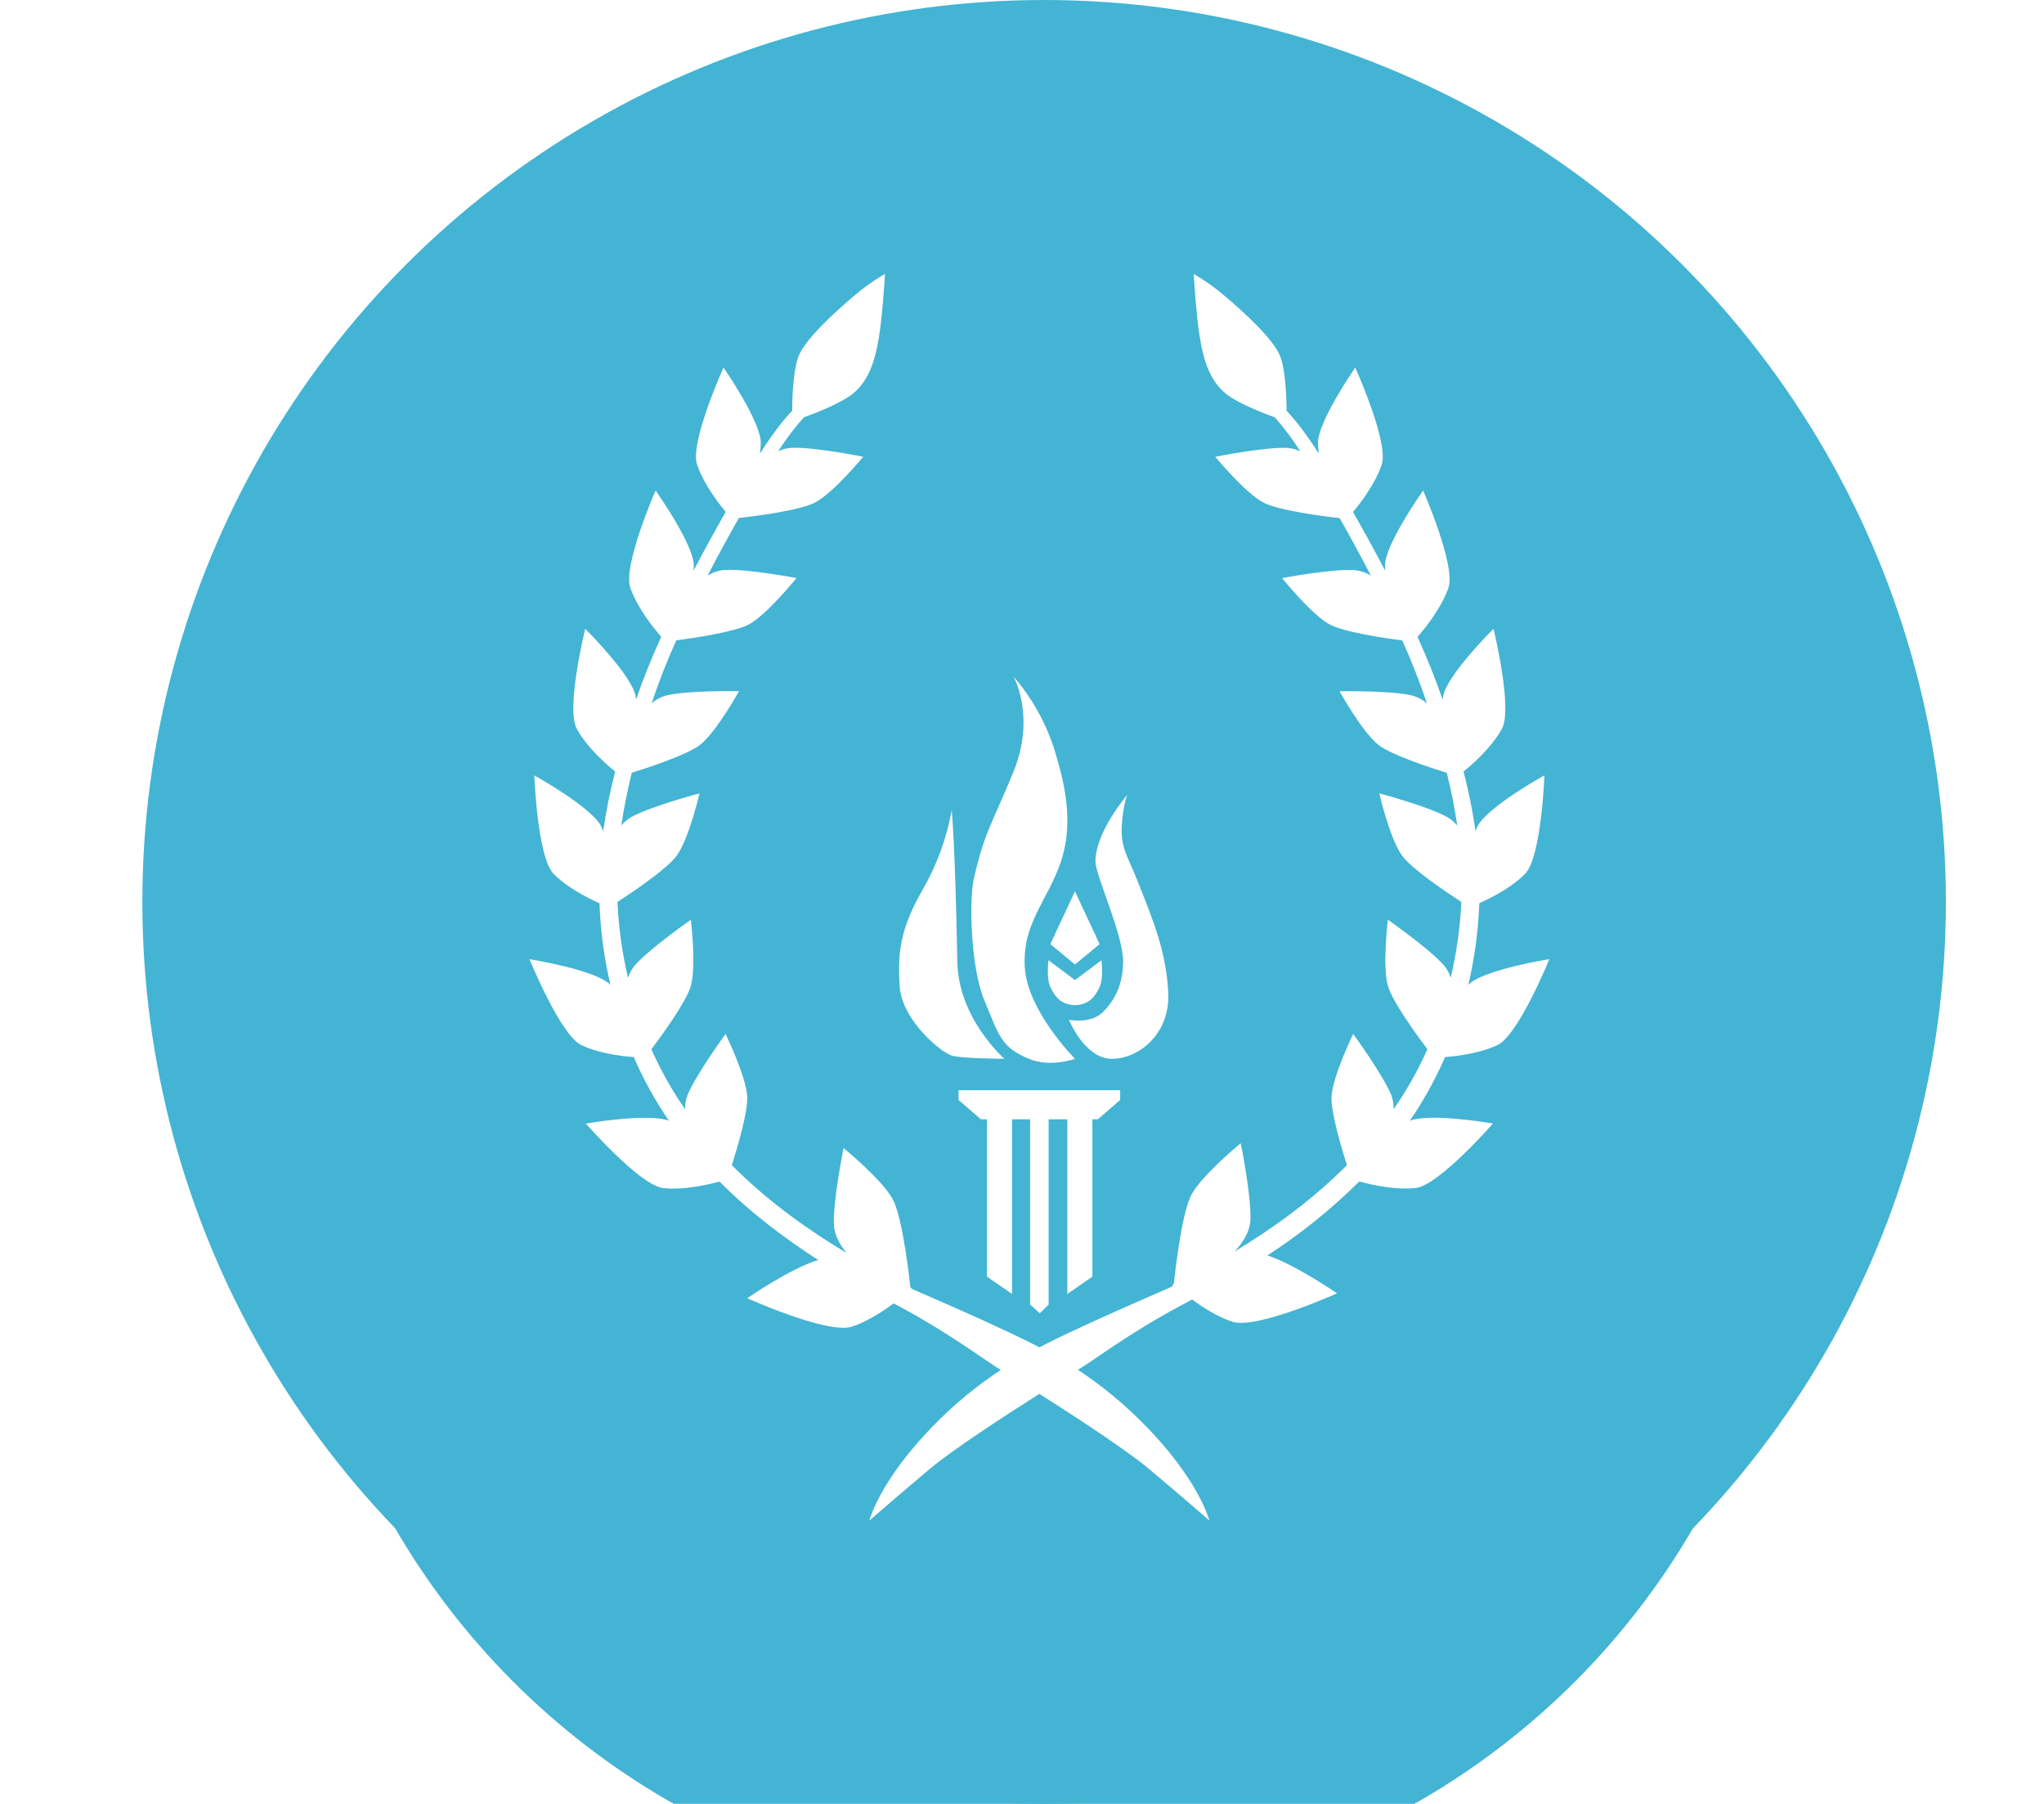 <svg width="34" height="30" viewBox="0 0 34 30" fill="none" xmlns="http://www.w3.org/2000/svg">
<g filter="url(#filter0_ii_185_510)">
<circle cx="17.368" cy="15" r="15" fill="#43B4D4"/>
</g>
<g filter="url(#filter1_d_185_510)">
<circle cx="17.367" cy="15" r="12.487" fill="#43B4D4"/>
</g>
<g clip-path="url(#clip0_185_510)">
<path d="M17.28 18.615H18.262L18.633 18.293V18.131H17.28H17.298H15.945V18.293L16.316 18.615H17.298" fill="white"/>
<path d="M18.171 18.398V21.231L17.754 21.52V18.252L18.171 18.398Z" fill="white"/>
<path d="M16.417 18.398V21.231L16.835 21.52V18.252L16.417 18.398Z" fill="white"/>
<path d="M17.443 21.696L17.296 21.841L17.135 21.696V18.373H17.443V21.696Z" fill="white"/>
<path d="M24.426 16.376L24.424 16.379C24.529 15.933 24.59 15.478 24.607 15.021L24.641 15.005C24.641 15.005 25.096 14.81 25.368 14.533C25.641 14.256 25.69 12.894 25.69 12.894C25.69 12.894 24.715 13.434 24.573 13.752C24.562 13.775 24.552 13.799 24.544 13.822C24.496 13.488 24.43 13.157 24.345 12.83L24.414 12.773C24.414 12.773 24.798 12.46 24.983 12.121C25.168 11.781 24.843 10.457 24.843 10.457C24.843 10.457 24.053 11.242 24.004 11.587C24.001 11.603 23.999 11.62 23.997 11.636C23.881 11.298 23.739 10.945 23.579 10.591L23.644 10.514C23.644 10.514 23.968 10.142 24.094 9.774C24.22 9.406 23.672 8.158 23.672 8.158C23.672 8.158 23.028 9.066 23.038 9.414C23.038 9.441 23.04 9.467 23.042 9.493C22.862 9.149 22.679 8.818 22.506 8.514L22.543 8.469C22.543 8.469 22.863 8.093 22.984 7.724C23.105 7.354 22.543 6.113 22.543 6.113C22.543 6.113 21.909 7.028 21.923 7.375C21.926 7.433 21.931 7.49 21.937 7.544C21.705 7.179 21.525 6.961 21.401 6.832C21.401 6.698 21.393 6.175 21.294 5.923C21.18 5.633 20.675 5.179 20.383 4.931C20.219 4.789 20.043 4.664 19.856 4.555C19.856 4.555 19.895 5.22 19.956 5.598C20.027 6.045 20.143 6.337 20.382 6.54C20.581 6.708 21.054 6.886 21.207 6.942C21.362 7.119 21.504 7.307 21.629 7.506C21.558 7.472 21.48 7.452 21.401 7.448C21.026 7.434 20.215 7.597 20.215 7.597C20.215 7.597 20.706 8.193 21.012 8.356C21.264 8.491 22.024 8.588 22.284 8.616C22.446 8.903 22.625 9.229 22.803 9.573C22.716 9.519 22.617 9.487 22.515 9.48C22.14 9.461 21.326 9.614 21.326 9.614C21.326 9.614 21.81 10.216 22.114 10.383C22.348 10.512 23.026 10.612 23.325 10.651C23.479 10.993 23.617 11.342 23.736 11.698C23.661 11.633 23.572 11.587 23.475 11.563C23.11 11.482 22.282 11.496 22.282 11.496C22.282 11.496 22.656 12.17 22.927 12.386C23.134 12.551 23.773 12.762 24.066 12.852C24.139 13.142 24.197 13.434 24.24 13.73C24.193 13.672 24.136 13.623 24.07 13.587C23.744 13.407 22.943 13.194 22.943 13.194C22.943 13.194 23.117 13.945 23.32 14.227C23.478 14.448 24.063 14.841 24.308 15C24.288 15.425 24.229 15.848 24.131 16.262C24.107 16.184 24.067 16.111 24.014 16.049C23.765 15.769 23.086 15.296 23.086 15.296C23.086 15.296 22.992 16.062 23.086 16.394C23.158 16.652 23.564 17.211 23.743 17.449C23.588 17.799 23.4 18.133 23.181 18.448C23.184 18.365 23.17 18.283 23.14 18.206C22.996 17.861 22.509 17.195 22.509 17.195C22.509 17.195 22.17 17.889 22.149 18.234C22.134 18.482 22.306 19.067 22.405 19.377C21.799 19.987 21.129 20.455 20.535 20.814C20.658 20.684 20.792 20.496 20.8 20.284C20.815 19.882 20.639 19.012 20.639 19.012C20.639 19.012 19.995 19.539 19.819 19.868C19.642 20.196 19.529 21.327 19.529 21.327C19.529 21.327 19.506 21.391 19.489 21.4C19.489 21.4 18.537 21.815 18.247 21.949C17.94 22.091 17.62 22.233 17.29 22.407C16.959 22.234 16.64 22.091 16.333 21.949C16.043 21.815 15.191 21.445 15.191 21.445C15.172 21.437 15.156 21.424 15.143 21.408C15.143 21.408 15.027 20.277 14.852 19.948C14.677 19.62 14.032 19.093 14.032 19.093C14.032 19.093 13.855 19.964 13.871 20.364C13.878 20.549 13.979 20.715 14.086 20.84C13.482 20.478 12.794 20.003 12.173 19.377C12.272 19.067 12.444 18.481 12.429 18.234C12.408 17.889 12.069 17.196 12.069 17.196C12.069 17.196 11.582 17.863 11.438 18.207C11.408 18.284 11.394 18.366 11.397 18.448C11.178 18.134 10.99 17.799 10.835 17.45C11.014 17.212 11.42 16.653 11.492 16.395C11.585 16.061 11.492 15.296 11.492 15.296C11.492 15.296 10.814 15.769 10.565 16.049C10.511 16.111 10.471 16.184 10.447 16.262C10.349 15.848 10.29 15.425 10.271 15C10.516 14.841 11.101 14.448 11.259 14.227C11.462 13.946 11.636 13.194 11.636 13.194C11.636 13.194 10.834 13.407 10.505 13.586C10.44 13.622 10.382 13.671 10.335 13.728C10.379 13.423 10.441 13.131 10.509 12.851C10.802 12.76 11.441 12.549 11.648 12.385C11.919 12.169 12.293 11.494 12.293 11.494C12.293 11.494 11.466 11.48 11.1 11.562C11.003 11.585 10.914 11.631 10.839 11.696C10.958 11.341 11.095 10.991 11.25 10.649C11.549 10.61 12.227 10.51 12.461 10.382C12.765 10.215 13.249 9.613 13.249 9.613C13.249 9.613 12.435 9.459 12.06 9.478C11.957 9.485 11.858 9.518 11.77 9.572C11.949 9.228 12.128 8.902 12.29 8.615C12.549 8.586 13.309 8.49 13.562 8.355C13.868 8.192 14.359 7.596 14.359 7.596C14.359 7.596 13.547 7.433 13.173 7.447C13.093 7.451 13.016 7.47 12.944 7.505C13.071 7.306 13.214 7.117 13.371 6.941C13.524 6.886 13.997 6.707 14.196 6.539C14.435 6.336 14.551 6.044 14.622 5.597C14.682 5.219 14.722 4.554 14.722 4.554C14.535 4.662 14.358 4.788 14.195 4.93C13.903 5.178 13.398 5.632 13.284 5.923C13.185 6.175 13.177 6.698 13.177 6.832C13.052 6.961 12.873 7.179 12.641 7.544C12.647 7.49 12.652 7.434 12.655 7.375C12.669 7.028 12.035 6.112 12.035 6.112C12.035 6.112 11.473 7.355 11.594 7.722C11.715 8.09 12.035 8.468 12.035 8.468L12.072 8.512C11.898 8.817 11.716 9.148 11.536 9.492C11.538 9.466 11.54 9.439 11.54 9.412C11.55 9.066 10.905 8.157 10.905 8.157C10.905 8.157 10.358 9.406 10.484 9.773C10.61 10.14 10.934 10.513 10.934 10.513L10.998 10.591C10.838 10.945 10.695 11.298 10.58 11.636C10.578 11.62 10.576 11.603 10.574 11.587C10.524 11.242 9.735 10.457 9.735 10.457C9.735 10.457 9.408 11.78 9.594 12.121C9.78 12.462 10.164 12.773 10.164 12.773L10.232 12.831C10.148 13.158 10.082 13.489 10.034 13.823C10.025 13.8 10.015 13.776 10.005 13.753C9.863 13.435 8.888 12.895 8.888 12.895C8.888 12.895 8.937 14.257 9.21 14.534C9.483 14.811 9.937 15.006 9.937 15.006L9.972 15.021C9.988 15.479 10.049 15.934 10.154 16.38L10.152 16.377C9.909 16.127 8.808 15.952 8.808 15.952C8.808 15.952 9.321 17.215 9.672 17.382C10.024 17.549 10.518 17.578 10.518 17.578L10.542 17.58C10.703 17.951 10.899 18.306 11.128 18.64C10.786 18.504 9.745 18.686 9.745 18.686C9.745 18.686 10.644 19.713 11.03 19.758C11.415 19.802 11.893 19.669 11.893 19.669L11.968 19.65C12.501 20.185 13.079 20.613 13.611 20.955C13.169 21.082 12.429 21.59 12.429 21.59C12.429 21.59 13.771 22.194 14.169 22.064C14.442 21.975 14.718 21.786 14.864 21.676L14.944 21.718C15.81 22.181 16.358 22.609 16.647 22.783C16.265 23.034 15.91 23.324 15.588 23.647C14.634 24.598 14.461 25.288 14.461 25.288C14.461 25.288 14.924 24.886 15.473 24.423C15.84 24.116 16.683 23.564 17.289 23.181C17.895 23.565 18.739 24.117 19.105 24.423C19.654 24.884 20.117 25.287 20.117 25.287C20.117 25.287 19.943 24.596 18.99 23.646C18.667 23.323 18.312 23.033 17.93 22.781C18.22 22.608 18.768 22.18 19.633 21.717L19.829 21.612C19.982 21.724 20.243 21.898 20.502 21.982C20.9 22.112 22.241 21.509 22.241 21.509C22.241 21.509 21.525 21.018 21.082 20.879C21.633 20.523 22.145 20.11 22.611 19.648L22.686 19.668C22.686 19.668 23.163 19.801 23.55 19.757C23.936 19.712 24.834 18.685 24.834 18.685C24.834 18.685 23.793 18.503 23.451 18.639C23.68 18.305 23.876 17.95 24.038 17.578L24.062 17.577C24.062 17.577 24.555 17.548 24.907 17.381C25.26 17.214 25.772 15.951 25.772 15.951C25.772 15.951 24.669 16.126 24.426 16.376Z" fill="white"/>
<path d="M15.83 17.555C16.001 17.606 16.707 17.608 16.707 17.608C16.707 17.608 15.94 16.941 15.924 15.992C15.889 14.038 15.831 13.476 15.831 13.476C15.748 13.933 15.588 14.374 15.358 14.778C14.979 15.435 14.93 15.818 14.964 16.394C14.998 16.97 15.66 17.505 15.83 17.555Z" fill="white"/>
<path d="M17.114 17.608C17.481 17.76 17.881 17.608 17.881 17.608C17.881 17.608 17.088 16.813 17.046 16.083C17.005 15.353 17.421 14.987 17.643 14.342C17.864 13.697 17.711 13.05 17.574 12.584C17.437 12.092 17.192 11.637 16.859 11.251C16.859 11.251 17.233 11.915 16.859 12.832C16.484 13.748 16.382 13.818 16.199 14.612C16.119 14.958 16.143 16.078 16.371 16.628C16.623 17.238 16.654 17.416 17.114 17.608Z" fill="white"/>
<path d="M18.331 16.845C18.131 17.03 17.781 16.96 17.781 16.96C17.781 16.96 18.038 17.596 18.48 17.608C18.924 17.62 19.466 17.207 19.433 16.513C19.399 15.82 19.181 15.306 18.921 14.648C18.764 14.248 18.638 14.105 18.66 13.734C18.682 13.383 18.75 13.221 18.75 13.221C18.75 13.221 18.224 13.828 18.222 14.325C18.222 14.563 18.683 15.534 18.682 15.992C18.682 16.267 18.603 16.591 18.331 16.845Z" fill="white"/>
<path d="M17.881 16.04V16.04L17.881 16.04L17.881 16.04V16.04L18.291 15.701L17.881 14.824V14.823L17.881 14.824L17.881 14.823V14.824L17.471 15.701L17.881 16.04Z" fill="white"/>
<path d="M18.322 15.97L17.881 16.299L17.441 15.97C17.441 15.97 17.399 16.269 17.475 16.423C17.552 16.578 17.64 16.704 17.881 16.717C18.122 16.704 18.211 16.578 18.287 16.423C18.363 16.269 18.322 15.97 18.322 15.97Z" fill="white"/>
</g>
<defs>
<filter id="filter0_ii_185_510" x="-1.77" y="-4.138" width="38.276" height="38.276" filterUnits="userSpaceOnUse" color-interpolation-filters="sRGB">
<feFlood flood-opacity="0" result="BackgroundImageFix"/>
<feBlend mode="normal" in="SourceGraphic" in2="BackgroundImageFix" result="shape"/>
<feColorMatrix in="SourceAlpha" type="matrix" values="0 0 0 0 0 0 0 0 0 0 0 0 0 0 0 0 0 0 127 0" result="hardAlpha"/>
<feOffset dx="4.138" dy="4.138"/>
<feGaussianBlur stdDeviation="4.138"/>
<feComposite in2="hardAlpha" operator="arithmetic" k2="-1" k3="1"/>
<feColorMatrix type="matrix" values="0 0 0 0 0 0 0 0 0 0 0 0 0 0 0 0 0 0 0.25 0"/>
<feBlend mode="normal" in2="shape" result="effect1_innerShadow_185_510"/>
<feColorMatrix in="SourceAlpha" type="matrix" values="0 0 0 0 0 0 0 0 0 0 0 0 0 0 0 0 0 0 127 0" result="hardAlpha"/>
<feOffset dx="-4.138" dy="-4.138"/>
<feGaussianBlur stdDeviation="4.138"/>
<feComposite in2="hardAlpha" operator="arithmetic" k2="-1" k3="1"/>
<feColorMatrix type="matrix" values="0 0 0 0 0 0 0 0 0 0 0 0 0 0 0 0 0 0 0.25 0"/>
<feBlend mode="normal" in2="effect1_innerShadow_185_510" result="effect2_innerShadow_185_510"/>
</filter>
<filter id="filter1_d_185_510" x="0.742" y="2.513" width="33.249" height="33.25" filterUnits="userSpaceOnUse" color-interpolation-filters="sRGB">
<feFlood flood-opacity="0" result="BackgroundImageFix"/>
<feColorMatrix in="SourceAlpha" type="matrix" values="0 0 0 0 0 0 0 0 0 0 0 0 0 0 0 0 0 0 127 0" result="hardAlpha"/>
<feOffset dy="4.138"/>
<feGaussianBlur stdDeviation="2.069"/>
<feComposite in2="hardAlpha" operator="out"/>
<feColorMatrix type="matrix" values="0 0 0 0 0 0 0 0 0 0 0 0 0 0 0 0 0 0 0.04 0"/>
<feBlend mode="normal" in2="BackgroundImageFix" result="effect1_dropShadow_185_510"/>
<feBlend mode="normal" in="SourceGraphic" in2="effect1_dropShadow_185_510" result="shape"/>
</filter>
<clipPath id="clip0_185_510">
<rect width="16.963" height="20.733" fill="white" transform="translate(8.808 4.555)"/>
</clipPath>
</defs>
</svg>
